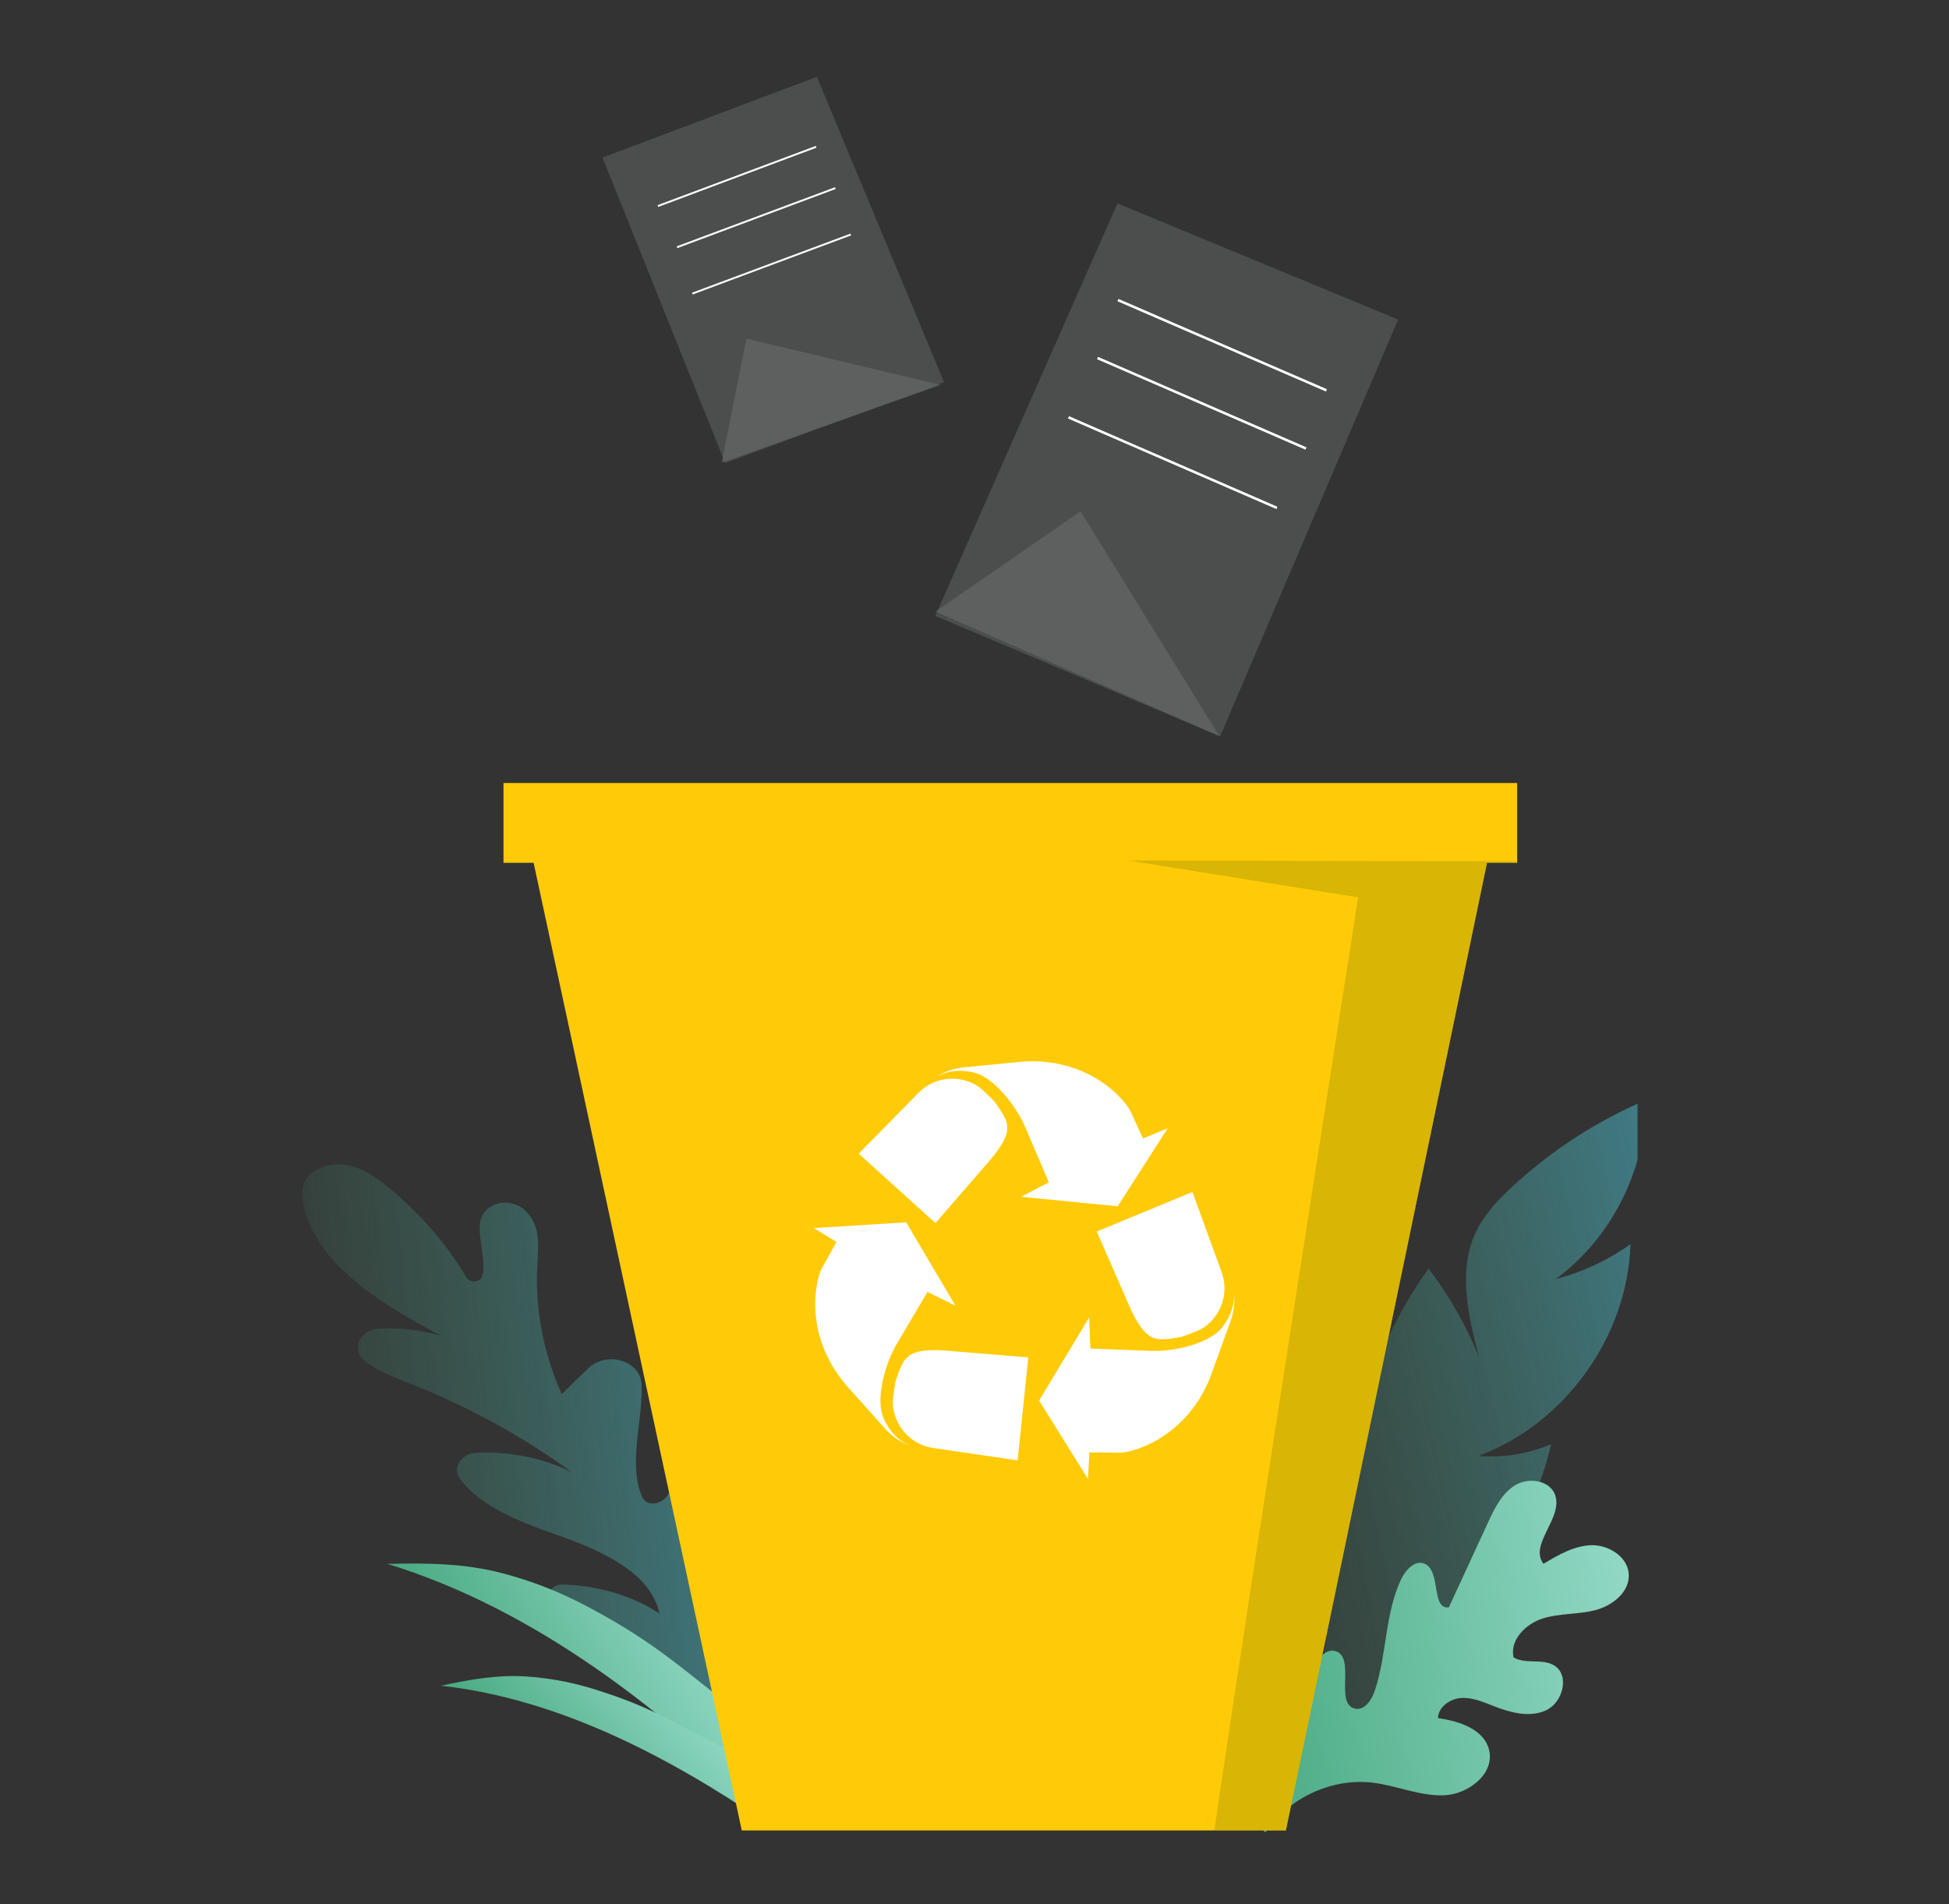<svg width="216" height="211" viewBox="0 0 216 211" fill="none" xmlns="http://www.w3.org/2000/svg">
<rect x="0" y="0" width="216" height="211" fill="#333333" stroke="none"/>
<g clip-path="url(#clip0_5452_9769)">
<g opacity="0.57">
<path d="M147.27 196.58C145.09 186.91 147.82 178.19 148.66 168.32C149.5 158.44 152.52 148.62 158.32 140.58C160.61 143.57 162.49 146.87 163.9 150.36C162.7 145.77 161.54 140.72 163.6 136.45C164.5 134.59 165.94 133.05 167.45 131.64C171.81 127.56 176.89 124.25 182.39 121.92C182.43 129.6 178.6 137.2 172.41 141.74C175.38 140.97 178.2 139.65 180.7 137.87C180.39 148.08 173.44 157.77 163.87 161.33C166.6 161.56 169.38 161.11 171.9 160.04C168.56 174.99 156.87 178.43 148.79 196.4" fill="url(#paint0_linear_5452_9769)"/>
</g>
<g opacity="0.57">
<path d="M79.94 189.24L61.4 178.05C60.16 177.3 60.81 175.55 62.34 175.59C66.2 175.68 70.01 176.79 73.08 178.79C72.1 174.18 66.48 171.75 61.5 170.01C57.54 168.63 53.17 166.86 50.98 163.89C50.09 162.69 51.1 161.07 52.75 160.99C56.44 160.81 60.18 161.55 63.36 163.13C57.79 159.07 51.56 155.69 44.91 153.11C43.39 152.52 41.72 151.81 40.47 150.87C38.9 149.67 39.79 147.36 41.9 147.24C44.26 147.1 46.65 147.37 48.87 148.02C42.25 144.47 35.03 140.18 33.64 133.48C33.35 132.07 33.36 130.5 35.24 129.54C36.01 129.15 36.91 128.98 37.79 129.04C39.87 129.19 41.53 130.34 43 131.54C46.53 134.42 49.48 137.83 51.7 141.57C52.09 142.23 53.24 142.11 53.45 141.38C54.12 138.98 51.89 135.26 54.36 133.72C55.55 132.98 57.19 133.19 58.17 134.11C59.97 135.79 59.66 138.03 59.55 140.13C59.28 145.03 60.21 149.95 62.26 154.48C63.23 153.51 64.22 152.56 65.22 151.61C67.27 149.66 70.97 150.78 71.1 153.4C71.29 157.22 69.67 161.78 71.02 165.52C71.23 166.09 71.57 166.71 72.53 166.59C73.41 166.49 74.09 165.84 74.25 165.08C74.93 161.87 79.29 162.86 80.27 165.06C81.09 166.88 80.36 168.94 79.62 170.81C78.88 172.68 78.12 174.73 78.88 176.56L82.25 174.28C83.62 173.36 85.52 174.33 85.28 175.81C85.02 177.38 84.09 179.03 83.19 180.46C81.66 182.9 80.32 186.15 82.42 188.17" fill="url(#paint1_linear_5452_9769)"/>
</g>
<path d="M86.35 202.16C73.82 189.65 59.45 178.38 42.95 173.3C47.18 173.19 51.46 173.23 55.62 174.32C60.88 175.7 64.37 177.6 66.81 178.96C73.63 182.76 76.6 185.84 82.91 190.52" fill="url(#paint2_linear_5452_9769)"/>
<path d="M84.85 201.969C73.88 194.509 61.73 188.229 48.88 186.799C51.98 186.129 55.13 185.559 58.35 185.779C62.41 186.059 65.25 186.969 67.23 187.629C72.78 189.469 75.39 191.319 80.7 193.889" fill="url(#paint3_linear_5452_9769)"/>
<path d="M140.09 203.3C142.62 199.31 147.52 196.98 152.18 197.55C154.83 197.88 157.38 199.05 160.05 198.94C162.72 198.83 165.64 196.59 165.04 193.96C164.5 191.62 161.72 190.72 159.37 190.39C159.41 189.14 160.7 188.24 161.94 188.16C163.18 188.08 164.36 188.6 165.52 189.05C167.39 189.79 169.55 190.37 171.37 189.51C173.19 188.65 173.98 185.7 172.3 184.59C170.98 183.73 169.09 184.47 167.74 183.66C167.31 181.72 169.1 179.94 170.97 179.35C172.84 178.76 174.88 178.92 176.78 178.43C178.68 177.95 180.62 176.43 180.51 174.45C180.4 172.51 178.3 171.19 176.38 171.23C174.46 171.28 172.71 172.3 171.06 173.29C169.42 171.17 173.22 168.25 172.36 165.7C171.8 164.03 169.43 163.67 167.94 164.57C166.44 165.48 165.62 167.17 164.89 168.76C163.45 171.88 162.01 175 160.57 178.12C158.58 178.34 159.73 174.11 157.9 173.29C156.84 172.82 155.78 173.95 155.28 175C153.47 178.84 153.71 183.34 152.36 187.36C152.02 188.36 151.28 189.51 150.25 189.35C147.78 188.96 150.37 183.48 147.92 182.95C147.02 182.75 146.24 183.57 145.78 184.38C143.07 189.11 144.35 196.1 140.02 199.38" fill="url(#paint4_linear_5452_9769)"/>
<path d="M168.14 86.769H55.8V95.609H59.14L82.21 202.84H142.51L164.8 95.609H168.14V86.769Z" fill="#FFCB09"/>
<path d="M115.17 155.189L120.71 145.989L120.84 149.439L127.5 149.699C129.74 149.779 132.74 149.169 134.54 147.929C135.13 147.529 135.61 146.979 135.95 146.349C135.95 146.349 136.86 145.069 136.76 143.259C136.76 143.199 136.76 143.209 136.76 143.289C136.87 144.349 136.73 145.409 136.37 146.409L134.26 152.269C132.9 156.039 130.01 159.139 126.24 160.499C125.39 160.809 124.61 160.989 124.03 160.979L120.73 160.939L120.58 163.889L115.15 155.179L115.17 155.189Z" fill="white"/>
<path d="M121.55 136.469L132.15 132.089L135.39 140.969C136.05 142.789 135.66 144.819 134.37 146.259C133.49 147.239 132.85 147.469 130.89 148.159L129.61 148.359C127.94 148.509 126.91 148.509 125.3 145.039L121.55 136.469Z" fill="white"/>
<path d="M100.42 135.439L105.89 144.689L102.79 143.159L99.4 148.899C98.27 150.829 97.38 153.759 97.61 155.939C97.69 156.649 97.94 157.329 98.33 157.929C98.33 157.929 99.03 159.339 100.66 160.109C100.72 160.139 100.7 160.129 100.63 160.109C99.65 159.709 98.77 159.079 98.07 158.289L93.92 153.649C91.25 150.659 89.9 146.649 90.48 142.679C90.61 141.779 90.82 141.019 91.11 140.499L92.71 137.619L90.19 136.089L100.43 135.449L100.42 135.439Z" fill="white"/>
<path d="M113.96 150.419L112.78 161.829L103.43 160.459C101.52 160.179 99.91 158.869 99.26 157.049C98.81 155.799 98.91 155.139 99.24 153.089L99.67 151.869C100.33 150.329 100.83 149.419 104.63 149.649L113.96 150.419Z" fill="white"/>
<path d="M123.86 133.669L113.17 132.619L116.24 131.019L113.62 124.889C112.73 122.839 110.89 120.379 109 119.289C108.38 118.929 107.68 118.729 106.97 118.699C106.97 118.699 105.42 118.429 103.83 119.289C103.77 119.319 103.79 119.309 103.85 119.269C104.76 118.719 105.78 118.379 106.84 118.279L113.03 117.669C117.02 117.279 121.05 118.559 123.91 121.379C124.55 122.019 125.05 122.639 125.3 123.169L126.68 126.159L129.41 125.029L123.87 133.669H123.86Z" fill="white"/>
<path d="M103.68 135.539L95.17 127.839L101.8 121.099C103.16 119.719 105.16 119.199 107.02 119.749C108.29 120.129 108.77 120.599 110.23 122.079L110.96 123.149C111.82 124.589 112.25 125.529 109.81 128.459L103.68 135.529V135.539Z" fill="white"/>
<path opacity="0.42" d="M142.51 202.84L164.8 95.61H168.14L168.05 95.44L124.99 95.35L150.52 99.44C150.52 99.44 138.08 178.62 134.58 202.84H142.51Z" fill="#A69600"/>
<path opacity="0.48" d="M154.952 35.412L123.845 22.54L103.652 68.25L135.226 81.599L154.952 35.412Z" fill="#666868"/>
<path opacity="0.71" d="M103.69 67.767L119.756 56.66L135.128 81.57" fill="#666868"/>
<path d="M147.005 43.259L123.895 33.25" stroke="white" stroke-width="0.28" stroke-miterlimit="10"/>
<path d="M144.737 49.701L121.633 39.673" stroke="white" stroke-width="0.28" stroke-miterlimit="10"/>
<path d="M141.517 56.285L118.416 46.247" stroke="white" stroke-width="0.28" stroke-miterlimit="10"/>
<path opacity="0.48" d="M90.529 8.511L66.774 17.463L80.367 51.3L104.631 42.361L90.529 8.511Z" fill="#666868"/>
<path opacity="0.71" d="M79.989 51.252L82.724 37.52L104.243 42.655" fill="#666868"/>
<path d="M90.449 16.267L72.91 22.834" stroke="white" stroke-width="0.207" stroke-miterlimit="10"/>
<path d="M92.582 20.843L75.035 27.396" stroke="white" stroke-width="0.207" stroke-miterlimit="10"/>
<path d="M94.285 25.988L76.734 32.534" stroke="white" stroke-width="0.207" stroke-miterlimit="10"/>
</g>
<defs>
<linearGradient id="paint0_linear_5452_9769" x1="140.204" y1="164.821" x2="189.509" y2="153.854" gradientUnits="userSpaceOnUse">
<stop stop-color="#4BAB83" stop-opacity="0.2"/>
<stop offset="1" stop-color="#4AB2C5"/>
</linearGradient>
<linearGradient id="paint1_linear_5452_9769" x1="36.452" y1="161.439" x2="83.175" y2="156.627" gradientUnits="userSpaceOnUse">
<stop stop-color="#4BAB83" stop-opacity="0.2"/>
<stop offset="1" stop-color="#4AB2C5"/>
</linearGradient>
<linearGradient id="paint2_linear_5452_9769" x1="55.23" y1="192.781" x2="77.658" y2="179.733" gradientUnits="userSpaceOnUse">
<stop stop-color="#4BAB83"/>
<stop offset="1" stop-color="#91D8C5"/>
</linearGradient>
<linearGradient id="paint3_linear_5452_9769" x1="60.923" y1="199.197" x2="75.606" y2="186.456" gradientUnits="userSpaceOnUse">
<stop stop-color="#4BAB83"/>
<stop offset="1" stop-color="#91D8C5"/>
</linearGradient>
<linearGradient id="paint4_linear_5452_9769" x1="137.601" y1="184.685" x2="180.906" y2="178.83" gradientUnits="userSpaceOnUse">
<stop stop-color="#4BAB83"/>
<stop offset="1" stop-color="#91D8C5"/>
</linearGradient>
<clipPath id="clip0_5452_9769">
<rect width="148" height="195" fill="white" transform="translate(33.5 8)"/>
</clipPath>
</defs>
</svg>
